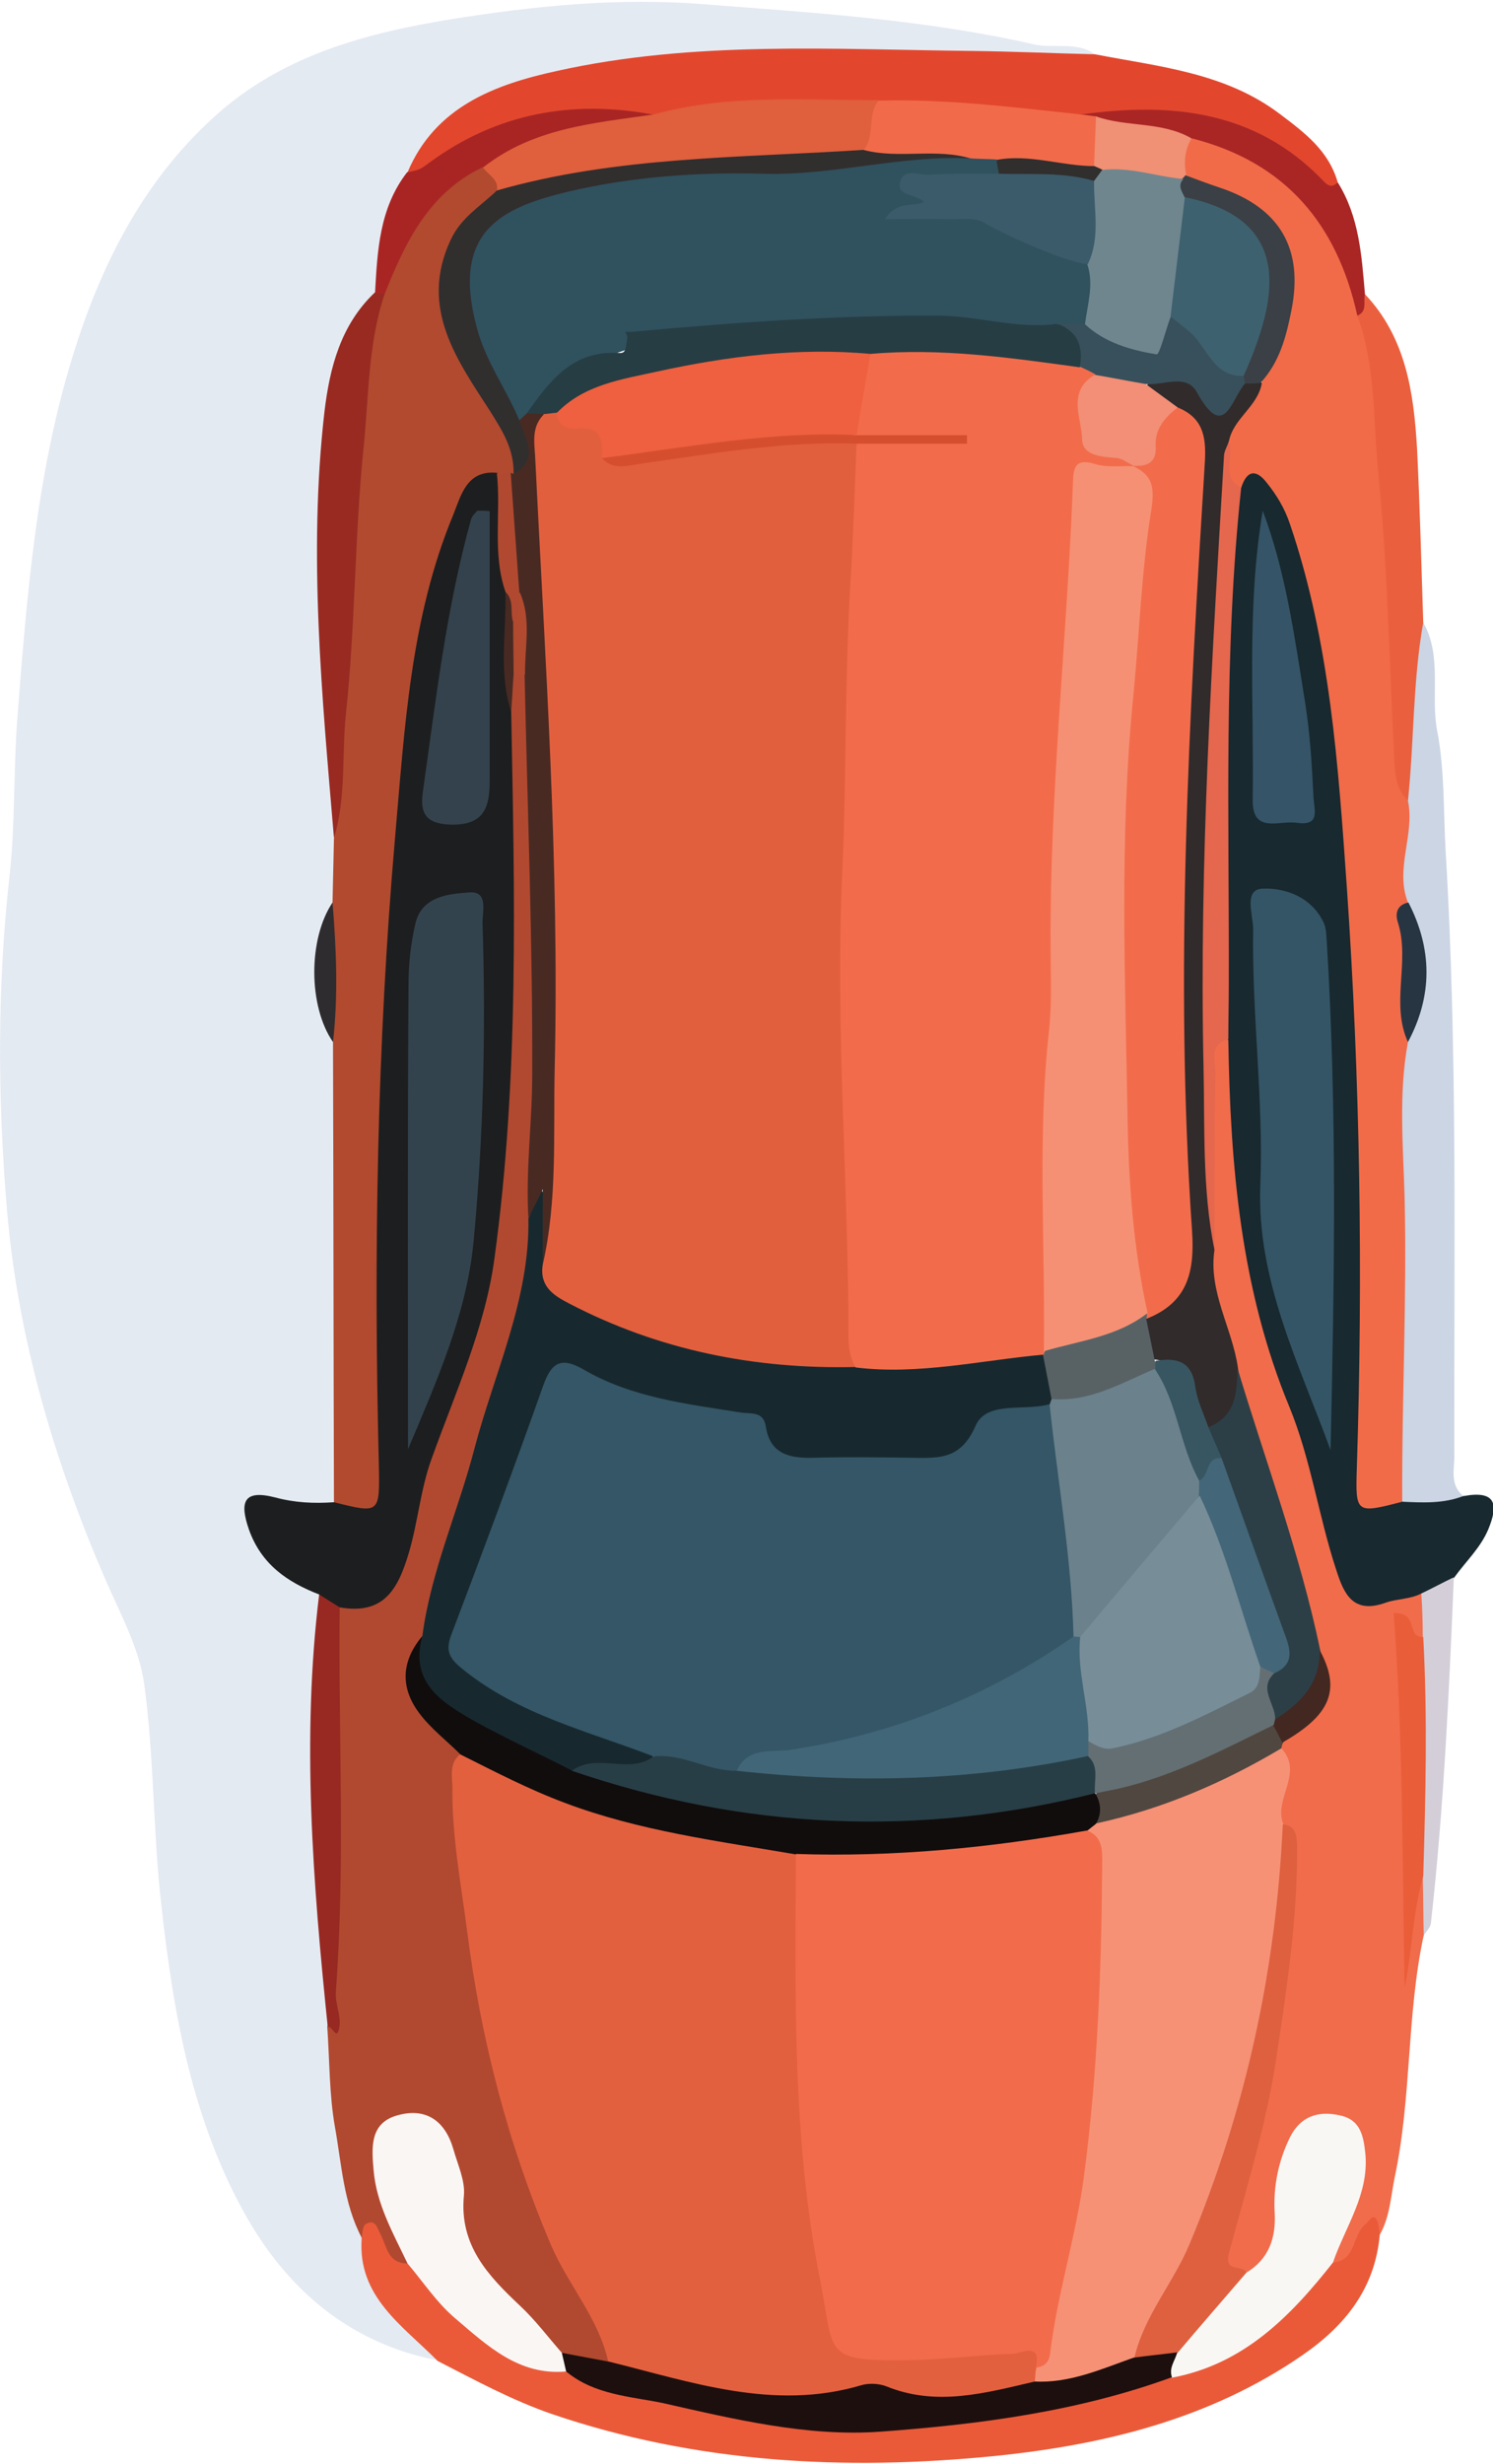 <!-- Generator: Adobe Illustrator 24.3.0, SVG Export Plug-In  -->
<svg version="1.1" xmlns="http://www.w3.org/2000/svg" xmlns:xlink="http://www.w3.org/1999/xlink" x="0px" y="0px"
 width="100px"
	 height="165px" viewBox="0 0 312.5 514.9" style="overflow:visible;enable-background:new 0 0 312.5 514.9;"
	 xml:space="preserve">
<style type="text/css">
	.st0{fill:rgba(203, 214, 230, 0.5);}
	.st1{fill:#F16C4B;}
	.st2{fill:#18292F;}
	.st3{fill:#EA5A39;}
	.st4{fill:#E2472E;}
	.st5{fill:#CBD5E4;}
	.st6{fill:#EA603E;}
	.st7{fill:#AA2625;}
	.st8{fill:#D3CED8;}
	.st9{fill:#B14930;}
	.st10{fill:#B14A2F;}
	.st11{fill:#1D1E1F;}
	.st12{fill:#982A22;}
	.st13{fill:#972922;}
	.st14{fill:#A92524;}
	.st15{fill:#2E2C2E;}
	.st16{fill:#F69176;}
	.st17{fill:#312B2B;}
	.st18{fill:#F9F7F4;}
	.st19{fill:#DE603F;}
	.st20{fill:#E5674E;}
	.st21{fill:#2C3F46;}
	.st22{fill:#EA5D39;}
	.st23{fill:#504740;}
	.st24{fill:#422821;}
	.st25{fill:#F16B49;}
	.st26{fill:#345566;}
	.st27{fill:#355467;}
	.st28{fill:#FAF6F4;}
	.st29{fill:#1D0F0E;}
	.st30{fill:#E05F3D;}
	.st31{fill:#F16B4A;}
	.st32{fill:#273542;}
	.st33{fill:#F09074;}
	.st34{fill:#E3603F;}
	.st35{fill:#17292F;}
	.st36{fill:#110D0D;}
	.st37{fill:#482A23;}
	.st38{fill:#312E2E;}
	.st39{fill:#33434E;}
	.st40{fill:#33424C;}
	.st41{fill:#F26C4B;}
	.st42{fill:#38505B;}
	.st43{fill:#F28F76;}
	.st44{fill:#3A4045;}
	.st45{fill:#586265;}
	.st46{fill:#385662;}
	.st47{fill:#636F73;}
	.st48{fill:#436678;}
	.st49{fill:#30515E;}
	.st50{fill:#6F868E;}
	.st51{fill:#E25F3E;}
	.st52{fill:#345666;}
	.st53{fill:#6B828C;}
	.st54{fill:#283E46;}
	.st55{fill:#263D43;}
	.st56{fill:#F69074;}
	.st57{fill:#3E616F;}
	.st58{fill:#778D98;}
	.st59{fill:#416677;}
	.st60{fill:#3B5B6A;}
	.st61{fill:#EE603F;}
	.st62{fill:#D54F2F;}
</style>
<defs>
</defs>
<path class="st0" d="M91.7,493.6c-18.1-3.5-31-14.3-39.9-29.7c-11.5-20.1-15.5-42.7-18-65.3c-1.8-15.4-1.5-31-3.6-46.4
	c-1-7.5-4.9-14.6-8-21.7c-10.9-25.1-18.6-51.3-20.8-78.4C-0.5,229.2-0.6,206,2,182.9c1.2-10.8,0.8-21.7,1.6-32.6
	c2-25.8,4-51.7,11.7-76.4c6-19.4,15.2-37.5,31.1-51.2C60.1,11,77,6.5,94.2,3.7c17.4-2.8,35.1-4.6,52.8-3.2
	c23.2,1.8,46.5,3.2,69.3,8.4c4.3,1,9-0.7,12.9,2.1c-3.9,3.8-8.9,2.7-13.3,2.4c-24.4-1.9-48.7-1.4-73.1-0.2
	c-13,0.6-25.3,2.9-37.2,7.4c-7.8,3-14.9,7.4-18.6,15.6c-5.1,7.9-4.9,17.3-7.2,26c-9.1,11.5-10.3,25.3-10.9,39.1
	c-1,24.7,1.3,49.2,3.1,73.7c0,4.6,0.3,9.2-0.8,13.8c-4,10-3.6,20,0.3,30c1.5,23.6,0.4,47.1,0.6,70.7c0.1,7.5,0.7,15-0.7,22.5
	c-2.6,5.8-7.7,4.1-12.1,3.6c-5.6-0.7-5.7,1.8-3.8,5.8c1.6,3.4,4.2,5.9,7.2,8c2.1,1.5,4.5,2.6,5.4,5.3c1.9,8.3-1,16.5-0.9,24.8
	c0.3,21,1.9,42,3.1,62.9c1.6,14.6,2.2,29.4,6.6,43.6c0.5,9.1,4.7,16.2,11.6,22C90.1,489.3,92.2,490.8,91.7,493.6z"/>
<path class="st1" d="M298,404.6c-3.6,16.7-2.5,34-6.1,50.8c-0.8,4-1,8.2-3.1,11.9c-3.7-1.5-2.9,2.5-4.3,3.8
	c-1.8,1.7-2.8,4.7-5.9,1.9c-1.1-3.9,1.3-7,2.5-10.3c1.2-3.4,2.5-6.8,2.3-10.5c-0.1-3.2-0.5-6.5-4.3-7.3c-3.9-0.8-6.3,1.5-8,4.7
	c-2.3,4.5-2.3,9.5-2.4,14.4c-0.1,5.6-2,10.1-7.9,11.9c-4.7,0.7-6.3-1.3-5.2-5.8c0.9-3.8,2-7.5,3-11.3c6.4-22.2,10.2-44.9,10.7-68
	c0.1-3.1,0.3-6.3-1.8-9c-2.4-5.1,0.7-10.3-0.2-15.4c0-0.8,0.1-1.5,0.3-2.3c0.9-1.6,2.5-2.6,3.8-3.8c5.1-4.6,7.1-9.8,3.1-16.2
	c-5.2-19.7-12.1-38.8-17.5-58.4c-2.8-8.5-5.8-16.9-5-26c0-11.6-0.1-23.3,0.1-34.9c0.1-3.2-0.6-7,3.9-8.3c3.5,0.8,3.4,3.8,3.4,6.2
	c-0.6,29.2,7,56.8,16.7,83.9c2.1,5.9,3,12,4.8,18c1.9,6.2,4.8,9.5,11.7,7.6c1.9-0.5,4.1-0.7,6,0.7c1.8,2.9,1.8,5.8,0.3,8.8
	c-0.5,2.7-5.6-2.2-5.1,3.3c2,22.2,2.7,44.5,0.1,64.2c-0.5-3,1.3-8.3,1.2-13.8c0-1.7,0.3-4.6,3.6-2.7
	C298.6,396.7,299.8,400.7,298,404.6z"/>
<path class="st2" d="M297.5,333.1c-2.3,1.2-5.1,1.1-7.4,1.9c-6.9,2.5-8.8-1.8-10.4-6.8c-3.7-11.2-5.3-23.1-9.8-34.1
	c-10.2-24.6-12.4-50.6-12.8-76.8c-2.4-3.1-2.1-6.9-2.1-10.5c0-26.8-0.1-53.6,0.4-80.3c0.1-8.2,0.8-16.6,3.1-24.6
	c2.3-5.8,5.7-4.4,8.8-1.1c4.5,4.6,6.1,10.7,7.7,16.8c4.7,18.2,6.5,36.7,8.3,55.3c4,41.6,3.1,83.4,3.2,125.1c0,3.1,0,6.2,0.1,9.3
	c0.2,4,2.3,5.5,6.2,4.9c4.6-0.8,9,0.1,13.6,0.5c6.7-1.2,7.3,1.7,5.1,7c-1.6,3.8-4.6,6.6-7,9.9C302.8,332.2,301.1,334.4,297.5,333.1z
	"/>
<path class="st3" d="M279,473.1c4.9-0.4,4-5.8,6.8-8c0.7-0.6,1.4-2,2.1-1.3c0.7,0.7,0.7,2.3,0.9,3.5c-1,11.2-7.2,19-16.2,25.2
	c-19.4,13.4-41.7,18.8-64.5,21.1c-31.3,3.1-62.4,1.5-92.6-8.8c-8.4-2.9-16.1-7.1-23.9-11.1c-7.3-7.4-16.8-13.4-15.9-25.7
	c-0.3-1.5-1.3-3.1,0.5-4.2c1.6-1,2.9,0,4.1,1.2c1.9,2.1,2.3,5.3,5.2,6.6c5.6,4.6,9.1,11.2,15.3,15.3c5.9,3.9,11.7,7.7,19.1,7.8
	c15.9,7.2,33.2,8.1,50.1,10.7c22.4,3.4,43.7-2.8,65.2-7.5c2.8-0.6,5.5-1.6,8.3-2.2c11.9-2.3,21.3-8.6,29.2-17.6
	C274.4,475.9,275.6,473,279,473.1z"/>
<path class="st4" d="M85.3,35.7c5.8-13.8,18.4-18.4,31.2-21.2c28.7-6.4,57.9-4.5,87-4.2c8.6,0.1,17.1,0.5,25.7,0.7
	c13.4,2.6,27.2,3.8,38.7,12.5c5.3,4,10.2,7.7,12.1,14.3c-2,4.1-3.9,0.8-5.2-0.4C260.2,24.9,243,23,224.7,25.2
	c-13.7-0.3-27.2-2.8-40.9-2.4c-15.2,0.2-30.5-0.8-45.5,2.4c-17-2.2-33.2-0.2-47.4,10.4c-1.7,1.3-3.5,3.5-6.1,1.3
	c-0.1-0.1,0-0.4,0.1-0.6C85,36.1,85.2,35.9,85.3,35.7z"/>
<path class="st5" d="M306.3,312.7c-4.1,1.6-8.4,1.4-12.7,1.2c-2.5-2.4-2.5-5.6-2.5-8.7c0.1-10.9,0-21.7,1-32.5
	c1.3-13.9-1.7-27.8-0.8-41.8c0.3-4.4-0.2-8.8,1.6-13c4.3-9.5,4.6-19,0.2-28.5c-3.5-7.6,0.8-15.2-0.3-22.8c-0.5-10.1,2-20,1.6-30
	c-0.1-2.5-0.4-6,3.5-6.7c4,7.1,1.5,15.1,2.9,22.6c1.6,8.2,1.3,17,1.8,25.5c2.5,41.9,1.7,84,1.8,126
	C304.5,306.9,303.3,310.3,306.3,312.7z"/>
<path class="st6" d="M297.9,129.9c-2.2,12.3-1.9,24.9-3.2,37.3c-4.8-1-4.8-5-5-8.5c-1.5-24.3-2.9-48.6-4.8-72.8
	c-0.5-6.2-2-12.3-2-18.5c0.2-2.4,0.7-4.6,2.8-6.2c8.6,9.1,10.2,20.6,10.9,32.2C297.2,105.6,297.5,117.8,297.9,129.9z"/>
<path class="st7" d="M285.7,61.2c-0.4,1.5,0.6,3.6-1.6,4.5c-4.9-6.3-6-14.6-11.7-20.7c-6.7-7.2-14.1-12.7-23.8-15
	c-6.3-2.5-13.2-2.1-19.6-4.1c-1.2-0.5-2.2-1.1-2.8-2.3c18.8-2.6,36.5-0.9,50.6,13.7c1,1.1,1.9,1.8,3.2,0.5
	C284.5,45,285,53.1,285.7,61.2z"/>
<path class="st8" d="M297.5,333.1c2.3-1.1,4.5-2.3,6.8-3.4c-1,24.2-2.1,48.3-4.8,72.4c-0.1,0.9-1,1.7-1.5,2.6
	c-0.1-4.1-0.1-8.3-0.2-12.4c-3.2-16.7-3.6-33.3,0-50C297.8,339.1,297.7,336.1,297.5,333.1z"/>
<path class="st9" d="M85.3,473.3c-4.2,0-4.3-3.6-5.7-6.2c-0.6-1.1-1-3.3-3.1-2c-0.6,0.4-0.6,1.8-0.8,2.8c-3.8-7.2-4.2-15.4-5.6-23.2
	c-1.2-6.8-1.1-13.9-1.6-20.9c1.7-5.3,0.3-10.7,0.3-16c0-21.2-0.1-42.4,0-63.7c0-2.8,0-5.7,1.6-8.3c6.9-2,11.7-6.1,13.1-13.6
	c3.3-17.1,10-33.2,15.3-49.7c2-6.3,2.3-12.6,3.1-19c3.7-28.9,2.7-58,2.9-87c0-6-0.1-11.9,0.1-17.9c0.2-2.9-0.2-5.9,2-8.2
	c1.5-0.6,2.9-0.6,4,0.8c1.8,2.8,1.5,6,1.6,9.1c0.3,17.4-0.4,34.8,1.4,52.2c1.8,16.9-2,33.7-1.5,50.6c1.2,17.8-6.4,33.8-11.1,50.2
	c-3.6,12.7-7.9,25.1-11.4,37.8c-4.4,7.9-3.5,14.7,3.7,20.6c1.8,1.5,3.3,3.3,3.4,5.8c0.7,40.7,7.8,79.8,27.9,115.8
	c1.7,3.1,4.5,5.9,3,10c-3.2,2.9-6.4,0.7-9.5,0c-7.6-5.6-13.7-12.6-19.8-19.7c-2.5-2.9-2.6-6.7-3-10.3c-0.5-5.2-0.9-10.4-3.8-15
	c-1.8-2.8-4.4-4.7-7.9-3.7c-3.7,1.1-4.2,4.4-3.9,7.6c0.4,4.4,1.9,8.6,3.4,12.8C84.5,467.8,86.6,470.2,85.3,473.3z"/>
<path class="st10" d="M69.9,314c-0.1-32.1-0.1-64.2-0.2-96.3c-1.9-9.7-2.4-19.5-0.1-29.2c0.1-4.5,0.2-9,0.3-13.4
	c1.8-8.2-0.3-16.4,0.3-24.7c1.6-24.7,3.4-49.5,5.2-74.2c0.3-4.6,0.8-9.3,3.5-13.4c1.8-8.4,5.5-15.9,11.3-22.3
	c3-3.2,5.8-6.6,10.8-6.6c2.7,0.8,4.4,2.3,4.2,5.3c-0.6,3.5-4.2,4.4-5.9,6.9c-4.4,6.1-7,12.6-4.2,20.3c2.6,7.2,5.6,14,10.5,19.8
	c2.9,3.5,4.3,7,2.8,11.4c-0.4,0.8-0.9,1.4-1.6,1.9c-1.1,0.7-2.4,1-3.7,1.4c-9.2,6.4-9.9,16.9-11.6,26.2c-3.9,21.1-5.5,42.6-7.3,64
	c-3.4,39.1-2.5,78.2-2.7,117.4c0,3.1,0.2,6.5-3.4,8C74.8,317.8,71.9,317.1,69.9,314z"/>
<path class="st11" d="M69.9,314c9.6,2.4,9.6,2.4,9.4-7.8c-1.1-43.8-0.4-87.7,3.4-131.4c2-22.7,3.2-45.9,12.2-67.5
	c1.6-4,2.8-9.4,9.2-8.7c2.8,3,2.1,6.7,2.2,10.2c0.1,4.9,0.2,9.7,1.4,14.5c1.7,8.4-2.3,16.7-0.7,25.2c0.7,38.2,1.7,76.5-3.5,114.4
	c-1.9,14.4-8.2,28.2-13.2,42.1c-2.3,6.4-2.8,13-4.7,19.5c-2.3,7.8-5.3,13.1-14.5,11.5c-2.6,0.9-3.2-1.4-4.3-2.7
	c-6.7-2.6-12.1-6.3-14.7-13.6c-2-5.8-1.1-8.4,5.5-6.7C61.7,314.1,65.7,314.3,69.9,314z"/>
<path class="st12" d="M80.5,61.2c-3.5,10.4-3.3,21.4-4.4,32.1c-1.9,18.5-1.7,37.2-3.7,55.7c-0.9,8.7,0.1,17.5-2.5,26
	c-2.5-29.7-5.4-59.3-2-89.1c1.1-9.3,3.4-18.3,10.6-25.1C79.4,60.2,80,60.3,80.5,61.2z"/>
<path class="st13" d="M66.8,333.3c1.4,0.9,2.9,1.8,4.3,2.7c-0.3,26.8,1.2,53.6-0.8,80.4c-0.2,2.5,1.2,5.2,0.7,7.6
	c-0.5,2.9-1.5-0.6-2.4-0.2C65.5,393.7,63.1,363.5,66.8,333.3z"/>
<path class="st14" d="M80.5,61.2c-0.7-0.1-1.3-0.2-2-0.3c0.5-8.8,0.9-17.7,6.7-25.2c3.1-0.6,2.9-0.8,4.9-2.2
	c14-10.2,29.7-13,46.5-9.9c-1.8,2.2-4.6,2.3-7,2.7c-9.9,1.7-19.2,5.3-28.7,8.4C89.7,40.1,84.8,50.4,80.5,61.2z"/>
<path class="st15" d="M69.6,188.5c0.8,9.7,1.2,19.5,0.1,29.2C64.5,210.2,64.5,196.1,69.6,188.5z"/>
<path class="st16" d="M268.2,365.5c4.8,5.1-1.7,10.6,0.4,15.8c2.9,6.6,1.3,13.3,0.5,19.9c-3.3,26.7-10,52.5-21.7,76.9
	c-2.7,5.6-6.3,10.7-9.6,16c-6.5,3.9-13.2,7.2-21.2,4.6c-0.8-1.2-0.9-2.5-0.4-3.9c5.8-20.8,10.8-41.7,10.8-63.4
	c0-11.7,2.5-23.2,1.7-35c-0.3-4.2-0.3-8.3-1.4-12.3c-0.2-1.4,0.1-2.5,1.1-3.5C242.1,376.8,254.3,368.9,268.2,365.5z"/>
<path class="st17" d="M254.2,261.2c-1.3,8.8,3.7,16.3,4.9,24.6c0.8,5.6,2.2,11.4-5.7,13.1c-2.9-1.3-3.8-4.1-4.4-6.8
	c-1-4.5-2.8-7.9-8.1-8c-2.4-3.2-2.9-6.6-0.9-10.1c7.1-5.1,8-11.9,6.5-20c-1.7-9.5-0.5-19.2-0.8-28.8c-1.4-42.9,2-85.7,3.7-128.5
	c0.1-3.6-0.3-6.7-3-9.2c-2.2-2.3-6-3.3-6.5-7.1c3.5-3.6,8.4-3.6,11-0.7c4.3,4.8,6.8,1.9,10-0.6c1.2-0.3,2.3-0.1,3.3,0.7
	c1.4,6.2-4.9,9.5-5.5,14.9c-2.6,18.5-3.1,37.1-3.4,55.7c-0.3,23.5-2.3,47-2.2,70.6C253,234.4,252.7,247.9,254.2,261.2z"/>
<path class="st18" d="M279,473.1c-8.9,11.3-18.7,21.3-33.7,24.1c-2.2-1.6-1.2-3.4-0.4-5.2c4.6-6.3,8.7-13.1,16-16.8
	c4.8-2.9,6.2-7.4,5.9-12.6c-0.3-5.5,0.8-10.8,3.2-15.7c2.2-4.4,5.9-5.6,10.4-4.6c4.4,0.9,5,4.3,5.4,8.2
	C286.5,458.9,281.6,465.6,279,473.1z"/>
<path class="st19" d="M260.9,475.2c-4.8,5.6-9.7,11.2-14.5,16.9c-2.9,1.5-5.6,4.1-9,1.1c2-8.9,8.2-15.8,11.6-24
	c11.8-28.2,18.1-57.4,19.5-87.8c2.8,0.3,2.9,2.4,3,4.5c0.1,14.9-2.1,29.4-4.3,44.1c-2.1,14.1-6.3,27.4-9.9,40.9
	C256,475.5,260.2,473.4,260.9,475.2z"/>
<path class="st20" d="M254.2,261.2c-2.6-12.8-2-25.8-2.3-38.7c-0.9-42.6,1.8-85.1,4.3-127.6c0.1-1,0.7-1.9,1-2.9
	c3.5,2.5,1,6.6,2.6,9.6c-3.7,34.6-2.5,69.3-2.6,103.9c0,3.9-0.1,7.8-0.1,11.6c-4.1,1.1-2.7,4.5-2.7,7
	C254.2,236.6,254.2,248.9,254.2,261.2z"/>
<path class="st21" d="M252.9,298.3c5.9-2.3,6-7.4,6.1-12.4c5.9,19.6,13.1,38.8,17.3,58.9c1.6,8.6-1,12.5-9.5,14.9
	c-3.4-3-3.9-6.4-1.8-10.3c3.4-3.3,2.2-7.1,0.9-10.8c-3.8-11-8.5-21.6-11.9-32.7C253.5,303.4,251.3,301.1,252.9,298.3z"/>
<path class="st22" d="M297.9,342.2c0.9,16.7,0.5,33.3,0,50c-2.2,7.6-2.3,15.6-3.9,23.4c-0.5-26.2-0.3-52.3-2.3-78.4
	C297.1,337,294.2,342.3,297.9,342.2z"/>
<path class="st23" d="M268.2,365.5c-12.1,7.2-24.9,12.7-38.7,15.7c-1.4-2.6-1.3-5,0.7-7.2c10.6-4.9,22.4-7.1,32.2-13.8
	c1.3-0.9,3-0.7,4.5,0.2c1.5,0.9,2.6,2,1.7,3.9C268.3,364.7,268.3,365.1,268.2,365.5z"/>
<path class="st24" d="M268.4,364.3c-0.6-1.2-1.2-2.4-1.9-3.6l-0.3-0.7l0.6-0.5c5.4-3.4,9.6-7.6,9.4-14.6
	C280.7,353.2,278.6,358.5,268.4,364.3z"/>
<path class="st25" d="M259.8,101.7c-4.5-2.2-1.3-6.5-2.6-9.6c0.9-4.9,6-7.3,6.9-12.2c-0.1-4.3,2.5-7.8,3.6-11.7
	c4-13.6,0.3-21.8-12.7-27.3c-2.8-1.2-6-1.8-7.7-4.8c-1.1-3-1.2-5.8,2.2-7.5c19.6,5,30.4,18,34.6,37.1c3.8,10.3,3.3,21.4,4.3,32
	c2,20,2.4,40.1,3.4,60.2c0.2,3.4,0.2,6.7,2.9,9.3c1.5,7.1-2.8,14.2,0,21.3c0.4,9.7,1.7,19.5,0,29.2c-2,10.8-1,21.7-0.7,32.5
	c0.5,21.3-0.6,42.5-0.5,63.7c-9.7,2.5-9.8,2.5-9.5-7.1c1.3-40.6,0.7-81.1-2.1-121.6c-1.8-25.5-3.5-51.2-11.9-75.9
	c-1.1-3.3-2.8-6.1-4.9-8.7C263,97.9,261,97.9,259.8,101.7z"/>
<path class="st26" d="M278.5,303.1c-6.6-18.1-15.5-35.6-14.7-55.5c0.7-17.9-1.8-35.7-1.5-53.5c0-3-2.1-8.4,2-8.5
	c4.8-0.2,10.3,1.8,12.8,7.2c0.5,1.1,0.5,2.5,0.6,3.8C279.9,232,279.3,267.5,278.5,303.1z"/>
<path class="st27" d="M264.3,106.5c4.9,13,6.7,26.7,8.9,40.3c1,6.4,1.4,12.8,1.7,19.2c0.1,3.1,1.7,6.6-3.6,5.8
	c-3.6-0.5-9.2,2.4-9.1-4.8C262.5,147,260.9,126.8,264.3,106.5z"/>
<path class="st28" d="M85.3,473.3c-3-6.3-6.5-12.4-7.1-19.5c-0.4-4.6-0.9-9.9,5-11.5c6-1.7,10,1.2,11.7,7.1c0.9,3.2,2.5,6.6,2.2,9.7
	c-1,10.4,5.1,16.8,11.8,23.1c3.2,3,5.8,6.5,8.7,9.8c1.6,1,1.6,2.4,0.9,3.9c-9.9,0.9-16.5-5.4-23.2-11.1
	C91.5,481.6,88.6,477.2,85.3,473.3z"/>
<path class="st29" d="M118.5,495.9c-0.3-1.3-0.6-2.6-0.9-3.9c3.2,0.6,6.4,1.2,9.6,1.8c8.2-1.9,15.7,2.2,23.6,3.1
	c9.5,1.1,18.9,0.6,28.3,0.6c12.4,0,24.9,0.4,37.4,0.5c7.4,0.4,14-2.6,20.8-5c3-0.4,6-0.7,9.1-1.1c-0.4,1.7-1.8,3.2-1.1,5.2
	c-19.7,7.2-40.5,9.9-61.1,11.4c-15.1,1.1-30.5-2.6-45.5-6C131.9,501.1,124.4,500.8,118.5,495.9z"/>
<path class="st30" d="M101.1,34.7c10.5-8.3,23.2-9.3,35.7-11.1c15.5-4.3,31.3-3,47.1-3c1.3,4.9,0.8,9.2-3.9,12.2
	c-10.3,1-20.6,2.6-31,2.3c-12.4-0.4-24.3,1.8-36.1,4.8c-3,0.8-6,2-8.9-0.4C104.4,37.1,102.2,36.3,101.1,34.7z"/>
<path class="st31" d="M180.7,31.1c2.6-3,0.7-7.4,3.2-10.4c14.2-0.4,28.3,1.4,42.4,2.9c1.1,0.1,2.1,0.3,3.2,0.4
	c2,3.6,2.6,7.2,0.3,10.9c-6.8,3.2-13.7-1-20.5,0.4c-2.3,0-4.7-0.1-7-0.6c-4.3-1.4-8.7-0.7-13.1-0.9
	C186.2,33.4,182.8,34.2,180.7,31.1z"/>
<path class="st32" d="M294.7,217.7c-3.7-8.1,0.5-16.8-2.1-25c-0.6-1.8-0.3-3.7,2.2-4.2C299.8,198.2,299.9,208,294.7,217.7z"/>
<path class="st33" d="M229,34.4c0.1-3.5,0.3-7,0.4-10.4c6.5,2.3,13.8,1,20,4.6c-1.5,2.5-1.6,5.1-1.1,7.8c-0.3,0.3-0.7,0.5-1,0.8
	c-5.6,2.1-11,0.2-16.4-1.2C230.1,35.7,229.5,35.1,229,34.4z"/>
<path class="st34" d="M216.6,498c-10.3,2.4-20.6,5.3-31.1,1c-1.6-0.6-3.7-0.7-5.3-0.2c-18.3,5.4-35.5-0.7-52.9-5
	c-2-9-8.3-15.9-11.9-24.2c-9-21.1-14.7-43-17.6-65.7c-1.3-10-3.2-19.9-3.1-30c0-2.5-0.8-5.3,1.7-7.2c3.4-1.4,6,0.8,8.7,2.2
	c16.5,8.3,34.1,12.5,52.2,14.9c3.9,0.5,7.9,0.5,10.4,4.3c1.5,3.5,1.3,7.1,1.2,10.7c-0.7,18.9,0.7,37.8,1.8,56.7
	c0.6,9.3,2.9,18.4,4.7,27.5c1.1,5.8,4.7,8.2,10.5,8.3c8.8,0.1,17.6-1.3,26.5-1c2.3,0.1,8.3-1.6,4.5,4.9
	C216.7,496.1,216.7,497.1,216.6,498z"/>
<path class="st35" d="M88.4,342c1.8-13.6,7.5-26.1,10.9-39.2c4.2-16,11.6-31.2,11.3-48.2c1.3-1.9-0.6-4.7,2.2-6.4
	c4.6,4.4,2,10.1,2.9,15.1c0,4.3,2.7,6.3,6.2,8.1c18.3,9.2,37.7,12.7,58.1,12.3c10.3,0,20.7,0.5,30.9-2.1c2.3-0.6,4.6-0.7,6.8,0.4
	c3.2,2.5,4,5.9,3.7,9.8c-0.2,0.9-0.5,1.6-1.1,2.3c-2.6,2-5.7,2.3-8.8,3c-2.3,0.5-4.9,0.8-6,3.2c-3,6.5-8.6,6.7-14.6,6.5
	c-6.3-0.1-12.5-0.1-18.8,0c-5.5,0.1-10.4-0.9-13.4-6.2c-1.6-2.8-4.6-3.1-7.4-3.6c-9.7-1.9-19.6-3.4-28.5-7.9c-3.4-1.7-6-1.1-7.5,2.7
	c-6.2,16.3-11.8,32.8-18.1,49c-1.4,3.6,0.3,6,3,8c6.1,4.5,12.9,7.7,20.1,10.3c6,2.1,12.7,3.1,16.9,8.7c-4.7,5.7-11.5,1.6-17,3.6
	c-11.9-2.6-21.9-8.9-31-16.5C85.1,351.4,86.9,346.5,88.4,342z"/>
<path class="st36" d="M88.4,342c-2.7,9.8,4.1,13.9,10.9,17.8c6.7,3.7,13.7,6.9,20.5,10.4c3.9-1.1,7.8,0.1,11.4,1.2
	c30.6,8.9,61.4,9,92.4,2.8c1.5-0.3,3.1-0.5,4.6,0c0.4,0.2,0.8,0.5,1.1,0.8c1.2,2.1,1.3,4.2,0.1,6.3c-0.6,0.5-1.3,1-1.9,1.5
	c-11.9,6.5-25.1,6.2-37.9,6.9c-7.6,0.4-15.6,2.1-23-2c-16.3-2.8-32.8-4.9-48.4-10.8c-7.5-2.8-14.6-6.5-21.8-10.1
	c-2.9-2.9-6.2-5.4-8.6-8.6C83.7,352.8,84,347.2,88.4,342z"/>
<path class="st37" d="M113.6,264.3c0-4.7,0-9.4,0-15.8c-1.5,3.2-2.3,4.6-3,6.1c-0.6-10.1,0.8-20.1,0.8-30.1
	c0.1-27.9-1-55.8-1.6-83.7c-3.3-5.5-0.6-11.8-2.5-17.5c-0.3-8.2-3.4-16.4-0.4-24.7l0.6,0.2c2.7-3.8,0.5-8,0.8-12.1
	c0.7-1.2,1.8-1.6,3.2-1.6c1.5,0.2,2.6,0.9,2.8,2.6c1.4,43.6,4.8,87.2,4.7,130.8c0,13-2.2,25.9-1.8,38.9
	C117.3,260.1,117.3,263.4,113.6,264.3z"/>
<path class="st10" d="M108.8,123.6c2.5,5.6,1,11.4,1.1,17.2c-0.8,0-1.6,0-2.4,0c-2.1-3.2-0.6-6.7-1-10
	C107.4,128.5,106.6,125.6,108.8,123.6z"/>
<path class="st37" d="M107.4,129.8c0,3.7,0.1,7.3,0.1,11c-0.2,2.6-0.3,5.2-0.5,7.8c-2.7-8.3-1-16.7-1.2-25.1
	C109.6,124.7,107.7,127.5,107.4,129.8z"/>
<path class="st38" d="M108.7,87.7c1.3,3.9,4.3,8-1.2,11.1c0.1-5.1-2.2-8.8-4.9-13.1C95.7,75,87.7,64.1,94.3,49.9
	c2.2-4.8,6.3-7.1,9.7-10.4c25.1-7.2,51-6.8,76.7-8.5c7.5,2,15.3-0.5,22.8,1.9c-7.6,4.5-16.2,1.7-24.3,3.6
	c-15.5,3.8-31.7,0.5-47.4,3.4c-7.4,1.4-15,1.8-21.8,5.6c-7.7,4.4-10.7,10.1-8.9,18.7c1,4.8,2.2,9.7,5,13.9
	C108,81,108.7,84.2,108.7,87.7z"/>
<path class="st9" d="M107.4,129.8c-0.7-2.1,0.3-4.5-1.6-6.3c-2.8-8.1-0.9-16.6-1.8-24.8c1,0,2-0.1,2.9-0.1c0.6,8.3,1.2,16.7,1.8,25
	C108.5,125.7,109.5,128.1,107.4,129.8z"/>
<path class="st39" d="M85.4,302.9c0-32.4-0.1-64.8,0.1-97.2c0-4.4,0.5-8.8,1.5-13c1.4-5.5,6.9-6,11.1-6.3c4.3-0.4,2.8,4.1,2.9,6.6
	c0.7,22.3,0.2,44.6-1.9,66.7C97.6,274.8,91.3,288.9,85.4,302.9z"/>
<path class="st40" d="M102.5,106.6c0,18.8,0,37.6,0,56.4c0,5.7-1.2,9.4-8.3,9.2c-5.2-0.2-6.3-2.5-5.7-6.8
	c2.7-19.2,4.9-38.4,10.1-57.1c0.2-0.7,0.8-1.2,1.3-1.8C100.7,106.5,101.6,106.5,102.5,106.6z"/>
<path class="st41" d="M166.6,387.6c20.5,0.7,40.8-1.3,60.9-4.9c2.7,1,3.2,3.2,3.2,5.6c-0.1,22.5-0.9,44.9-3.9,67.4
	c-1.7,12.3-5.5,24.1-7,36.4c-0.2,1.9-1.2,2.8-3,3c1.3-5.5-3.1-3-4.8-2.9c-7.1,0.2-14.2,1.2-21.3,1.3c-18.9,0.3-15.9-1.1-19.1-17.1
	C165.8,447.1,166.5,417.3,166.6,387.6z"/>
<path class="st41" d="M246.5,84.9c5.1,2.1,6,5.8,5.7,11.2c-3.3,53.6-6.4,107.3-2.7,161c0.6,8.7-0.9,15.1-9.5,18.5
	c-0.4-0.3-0.8-0.5-1.2-0.8c-3.5-4.2-2.4-9.4-2.9-14.2c-4.1-41.1-4-82.2-0.4-123.5c1.1-12.3,3.7-24.6,1.7-37
	c-0.4-0.8-0.5-1.6-0.6-2.4c1.4-2.6,3.3-4.9,4.1-7.9C241.4,86.9,243.3,85,246.5,84.9z"/>
<path class="st42" d="M260.6,79.9c-2.9,3.2-4.3,12.3-10.1,1.8c-2.2-4-7.1-1.3-10.8-1.7c-3.6,2.8-6.9,0.6-10.4-0.3
	c-1.5-0.6-2.8-1.4-3.9-2.7c-0.6-3.6-4.3-6.1-3.9-10.1c1.8-1.3,3.7-1.2,5.7-0.7c5,2.7,10.6,4.1,14.9,7.3c-0.7-2.5-0.8-5.4,1.9-7.7
	c3.5-1.5,5,1.3,7.1,3.1c3.4,2.8,5.8,6.7,9.5,9.1C261.2,78.6,261.1,79.3,260.6,79.9z"/>
<path class="st43" d="M229.3,78.1c3.5,0.6,7,1.3,10.5,1.9c2.2,1.6,4.5,3.3,6.7,4.9c-2.7,2.1-4.8,4.5-4.6,8.1
	c0.2,3.5-1.8,4.3-4.8,4.1c-11,0.8-16-5.4-12.7-15.6C225.1,79,226.1,77,229.3,78.1z"/>
<path class="st44" d="M260.6,79.9c-0.1-0.6-0.2-1.1-0.3-1.7c-1.1-1.4-0.6-2.9-0.2-4.4c5.8-20.5,5.4-21.5-12.4-32
	c-1.2-1.6-3.2-3.2-0.1-4.9c0.2-0.2,0.4-0.4,0.5-0.6c2.4,0.9,4.8,1.8,7.2,2.6c12.6,4.2,17.6,12.8,15,25.7c-1.1,5.6-2.5,10.9-6.5,15.2
	C262.9,79.9,261.8,79.9,260.6,79.9z"/>
<path class="st45" d="M220.1,292.4c-0.6-3.1-1.2-6.2-1.8-9.3c0.2-0.3,0.4-0.7,0.5-1c6.3-4.8,14.1-5.1,21.2-7.7
	c0.1,0.4,0.1,0.8-0.1,1.2c0.6,2.9,1.2,5.8,1.8,8.8c0.6,0.7,0.6,1.5,0.2,2.4C235.5,291.5,228.9,296.3,220.1,292.4z"/>
<path class="st46" d="M241.8,286.1c0-0.6,0-1.2,0.1-1.7c4.5-0.7,7.6,0.1,8.3,5.5c0.4,2.9,1.8,5.7,2.8,8.6c0.9,2.2,1.9,4.3,2.8,6.5
	c-1.8,1.6-1.4,5.6-5.2,5.2C244.9,303,243.1,294.6,241.8,286.1z"/>
<path class="st47" d="M266.9,359.4c-0.1,0.4-0.2,0.8-0.3,1.2c-10.4,5.1-20.6,10.5-31.9,13.2c-1.7,0.4-3.5,0.7-5.3,1.1
	c0,0-0.1,0-0.1,0c-2.1-2.1-2.2-5-2.7-7.7c-0.1-1.2,0.1-2.3,0.8-3.3c10.4-0.4,19.4-5,28.6-9.2c3.3-1.5,5.2-4.1,7.4-6.6
	c1.6-0.4,3.2-0.9,3.3,1.7C263.3,353,267,356.2,266.9,359.4z"/>
<path class="st48" d="M266.7,349.8c-1-0.5-1.9-0.9-2.9-1.4c-2.5-1.3-3.6-3.7-4.3-6.2c-2.6-10-7.1-19.4-9.6-29.4
	c0-1.3,0.3-2.5,1.2-3.4c2.1-0.9,1.2-5,4.6-4.6c4.4,12.2,8.7,24.4,13.1,36.5C270.1,344.7,271.1,347.9,266.7,349.8z"/>
<path class="st49" d="M227.1,67.4c-1.9,0-3.8,0-5.7,0c-2.8,2.6-6.3,2.4-9.6,1.9c-25-3.3-50-1.4-74.7,2.1c-6,0.9-13.9,3.8-19.3,9.1
	c-2.2,2.2-4.7,4.1-7.5,5.6c-0.5,0.5-1.1,1-1.6,1.5c-2.7-6.5-7-12.2-8.9-19.4c-5.4-20.1,5-25.1,19.3-28.5c13.3-3.1,27.1-4.1,40.9-3.7
	c14.5,0.4,28.8-4,43.4-3.2c1.7,0.1,3.4,0.1,5.1,0.2c1.2,0.8,1.2,1.9,0.8,3.1c-3.6,3.1-7.9,1.9-12,1.9c-3.3,0-5.5,0.1-2.6,3.9
	c0.7,0.9-2.6,2-0.4,1.7c11.2-1.6,19.3,5.9,29,8.8c1.7,0.5,3.5,0.9,5,2.1C231.1,59.1,230.9,63.4,227.1,67.4z"/>
<path class="st38" d="M209.1,36c-0.2-1-0.4-1.9-0.5-2.9c6.9-1.3,13.6,1.3,20.5,1.3c0.6,0.3,1.2,0.5,1.7,0.8c0.1,2.1-1,3.2-2.9,3.7
	C221.6,37.8,214.9,40.1,209.1,36z"/>
<path class="st50" d="M229,37.5c0.6-0.8,1.2-1.6,1.7-2.3c5.8-0.7,11.3,1.4,17,1.9c-1.3,1.4-0.3,2.6,0.3,3.9c1.9,8.7,0.8,17-3,25
	c-1,2.7-2.3,7.9-2.9,7.8c-5.4-0.9-10.8-2.4-15-6.3c0.5-4.1,1.9-8.3,0.5-12.5C226.4,49,226.2,43.1,229,37.5z"/>
<path class="st51" d="M113.6,264.3c3.1-13.5,2.2-27.3,2.5-41c1-42.8-2-85.6-4.1-128.3c-0.2-3.1-0.7-6.2,1.9-8.7c0.9-1,2.1-1,3.3-0.7
	c4.8,1.7,10,2.6,12.3,8c5.9,1.8,11.6-0.6,17.4-1c8.2-0.6,16.3-2.4,24.5-2.4c3.1,0,6.3-0.3,8.6,2.5c2.7,7.1,1.8,14.4,1.1,21.5
	c-0.8,7.8-1.2,15.5-1.1,23.3c0.2,26.2-2.6,52.3-1.6,78.5c0.7,20.4,1.6,40.8,1.6,61.3c0,2.8,0.5,5.7-0.9,8.4
	c-21.1,0.5-41.2-3.5-60-13.3C115.8,270.7,112.9,268.8,113.6,264.3z"/>
<path class="st41" d="M179.1,285.8c-1.2-2.1-1.5-4.3-1.5-6.7c0-32.2-2.8-64.5-1.3-96.7c0.9-20.2,0.5-40.4,1.7-60.5
	c0.6-9.8,0.9-19.6,1.3-29.4c7.5-2,14.9-0.3,20.4-0.8c-5.3-0.9-12.8,0.5-20.2-0.4c-3.7-6.9-1.2-12.8,2.9-18.5
	c14.9-2.5,29.6-3.2,43.7,3.6c1.1,0.5,2.2,1,3.2,1.6c-6.1,3.4-2.9,9.1-2.8,13.6c0.1,3.5,4.2,3.6,7.3,3.9c1.1,0.1,2.2,1,3.3,1.5
	c0,0,0,0.1,0,0.1c-1.3,1.5-3.1,1.9-4.9,2c-4,0.3-4.9,2.9-5.2,6.4c-1.8,15.7-2.1,31.6-2.9,47.4c-2.2,39.9-3.5,79.8-3.4,119.8
	c0,3.4-0.2,6.8-2.1,9.7c0,0-0.1,0.7-0.1,0.7C205.3,284.3,192.4,287.4,179.1,285.8z"/>
<path class="st52" d="M136.8,367.2c-13.7-5.3-28.2-8.7-40-18.3c-2.7-2.2-3.6-3.7-2.4-7c6.6-17.4,13.1-34.8,19.3-52.3
	c1.7-4.8,3.7-6.1,8.4-3.4c10.1,5.9,21.5,7.2,32.8,9c2.2,0.4,4.9-0.4,5.4,3c0.9,5.7,4.9,6.6,9.8,6.5c7-0.2,14.1-0.1,21.1,0
	c5.6,0.1,10,0.2,13-6.7c2.3-5.3,10.2-3,15.4-4.5c4.5,5.4,3.7,12.1,4.4,18.3c1.1,9.6,3.4,19.2,2,29c-1.3,3.6-4.1,5.9-7.3,7.7
	c-16.8,9.5-34.4,16.8-53.8,19.2c-3.8,0.5-7.7,1.2-11.1,3.3C147.7,371.9,142,370.5,136.8,367.2z"/>
<path class="st53" d="M224.7,342.1c-0.4-16.3-3.3-32.4-5-48.5c0.1-0.4,0.3-0.8,0.4-1.2c8,0.7,14.7-3.4,21.6-6.3
	c4.8,7.1,5.2,16,9.3,23.4c0,1.1,0,2.1-0.1,3.2c-5.8,11.8-14.3,21.4-24.3,29.9C226,342.7,225.3,342.6,224.7,342.1z"/>
<path class="st54" d="M136.8,367.2c6.1-0.7,11.4,3.1,17.4,3c4.1-2.4,8.5-1.6,12.8-1.2c17.1,1.5,34.1,0,51-2.3
	c3.3-0.4,6.6-1.9,9.7,0.4c2.5,2.2,1.2,5.2,1.5,7.8c-37,9.3-73.5,7.6-109.5-4.7C125,366.3,131.7,371.1,136.8,367.2z"/>
<path class="st55" d="M226,76.5c-14.5-2-29.1-4.1-43.8-2.8c-1.2,1-2.6,1.9-4.2,1.8c-21.2-0.6-41.5,3.9-61.5,10.5
	c-0.9,0.1-1.7,0.2-2.6,0.3c-1.2-0.1-2.4-0.1-3.6-0.2c4.7-6.7,9.5-13.1,19-12.6c1.6,0.1,1.6-0.3,2-3.2c0-0.4-0.2-0.8-0.4-1.2
	c0.8,0,1.6,0,2.3-0.1c20.9-1.9,41.9-3.4,63-3.3c8.5,0,16.7,2.9,25.2,1.7C225.7,69.1,226.8,72.3,226,76.5z"/>
<path class="st56" d="M218.5,282.4c0.3-22.5-1.4-44.9,1.1-67.4c0.6-5.7,0.3-11.4,0.3-17.1c-0.2-32.7,3.5-65.1,4.7-97.7
	c0.1-3.6,1.2-4.5,4.8-3.4c2.4,0.7,5.2,0.3,7.8,0.4c4,1.9,4.5,4.3,3.8,9c-2.1,12.9-2.5,26.1-3.8,39.2c-2.9,29.2-1.7,58.5-1.2,87.7
	c0.2,13.7,1.2,27.7,4.2,41.3C233.8,279.4,225.9,280.2,218.5,282.4z"/>
<path class="st57" d="M245,65.9c1-8.3,2-16.7,3-25c22.5,4.6,19.8,20.7,12.3,37.4c-6.4,0.3-7.6-6.2-11.4-9.3
	C247.7,68,246.4,66.9,245,65.9z"/>
<path class="st58" d="M226.1,342.2c8.3-9.9,16.6-19.7,25-29.6c5.5,11.5,8.5,23.9,12.7,35.8c-0.2,2.1,0,4.4-2.2,5.5
	c-9.3,4.6-18.4,9.5-28.7,11.6c-1.9,0.4-3.5-0.6-5.1-1.5C224.2,357,222.1,349.8,226.1,342.2z"/>
<path class="st59" d="M226.1,342.2c-0.8,7.4,2,14.4,1.7,21.8c0,1,0,2.1,0,3.1c-24.3,5.3-48.9,5.8-73.6,3.1c2.3-5.2,7.5-3.8,11.3-4.4
	c21.6-3.3,41.3-11.2,59.2-23.7C225.1,342.1,225.6,342.2,226.1,342.2z"/>
<path class="st60" d="M229,37.5c-0.1,5.8,1.4,11.8-1.3,17.4c-4-0.1-17-5.9-21.6-8.6c-2.2-1.3-5.5-0.7-8.3-0.8c-3.7-0.1-7.5,0-12.6,0
	c2.8-4.1,5.8-2.4,8.2-3.6c-1.6-1.7-5.8-1.1-5-4.2c0.8-3,3.9-1.4,6-1.5c4.9-0.3,9.8-0.2,14.8-0.2C215.8,36.2,222.5,35.6,229,37.5z"/>
<path class="st61" d="M116.5,86.1c5.7-6,13.8-7.1,21-8.7c14.6-3.2,29.6-5.1,44.7-3.7c-1,5.7-2,11.3-2.9,17
	c-13.5,1.4-27.1,2-40.6,3.9c-4.2,0.6-8.3,3.3-12.7,0.9c0.3-3.7-0.2-6.7-5.1-6.2C118.5,89.5,116.8,88.7,116.5,86.1z"/>
<path class="st62" d="M126,95.5c17.7-2.2,35.3-5.7,53.3-4.8c7.7,0,15.4,0,23.1,0c0,0.6,0,1.2,0,1.8c-7.7,0-15.4,0-23.1,0
	C164,91.9,149,94.6,134,96.7C131.2,97.1,128.3,98.1,126,95.5z"/>
</svg>
